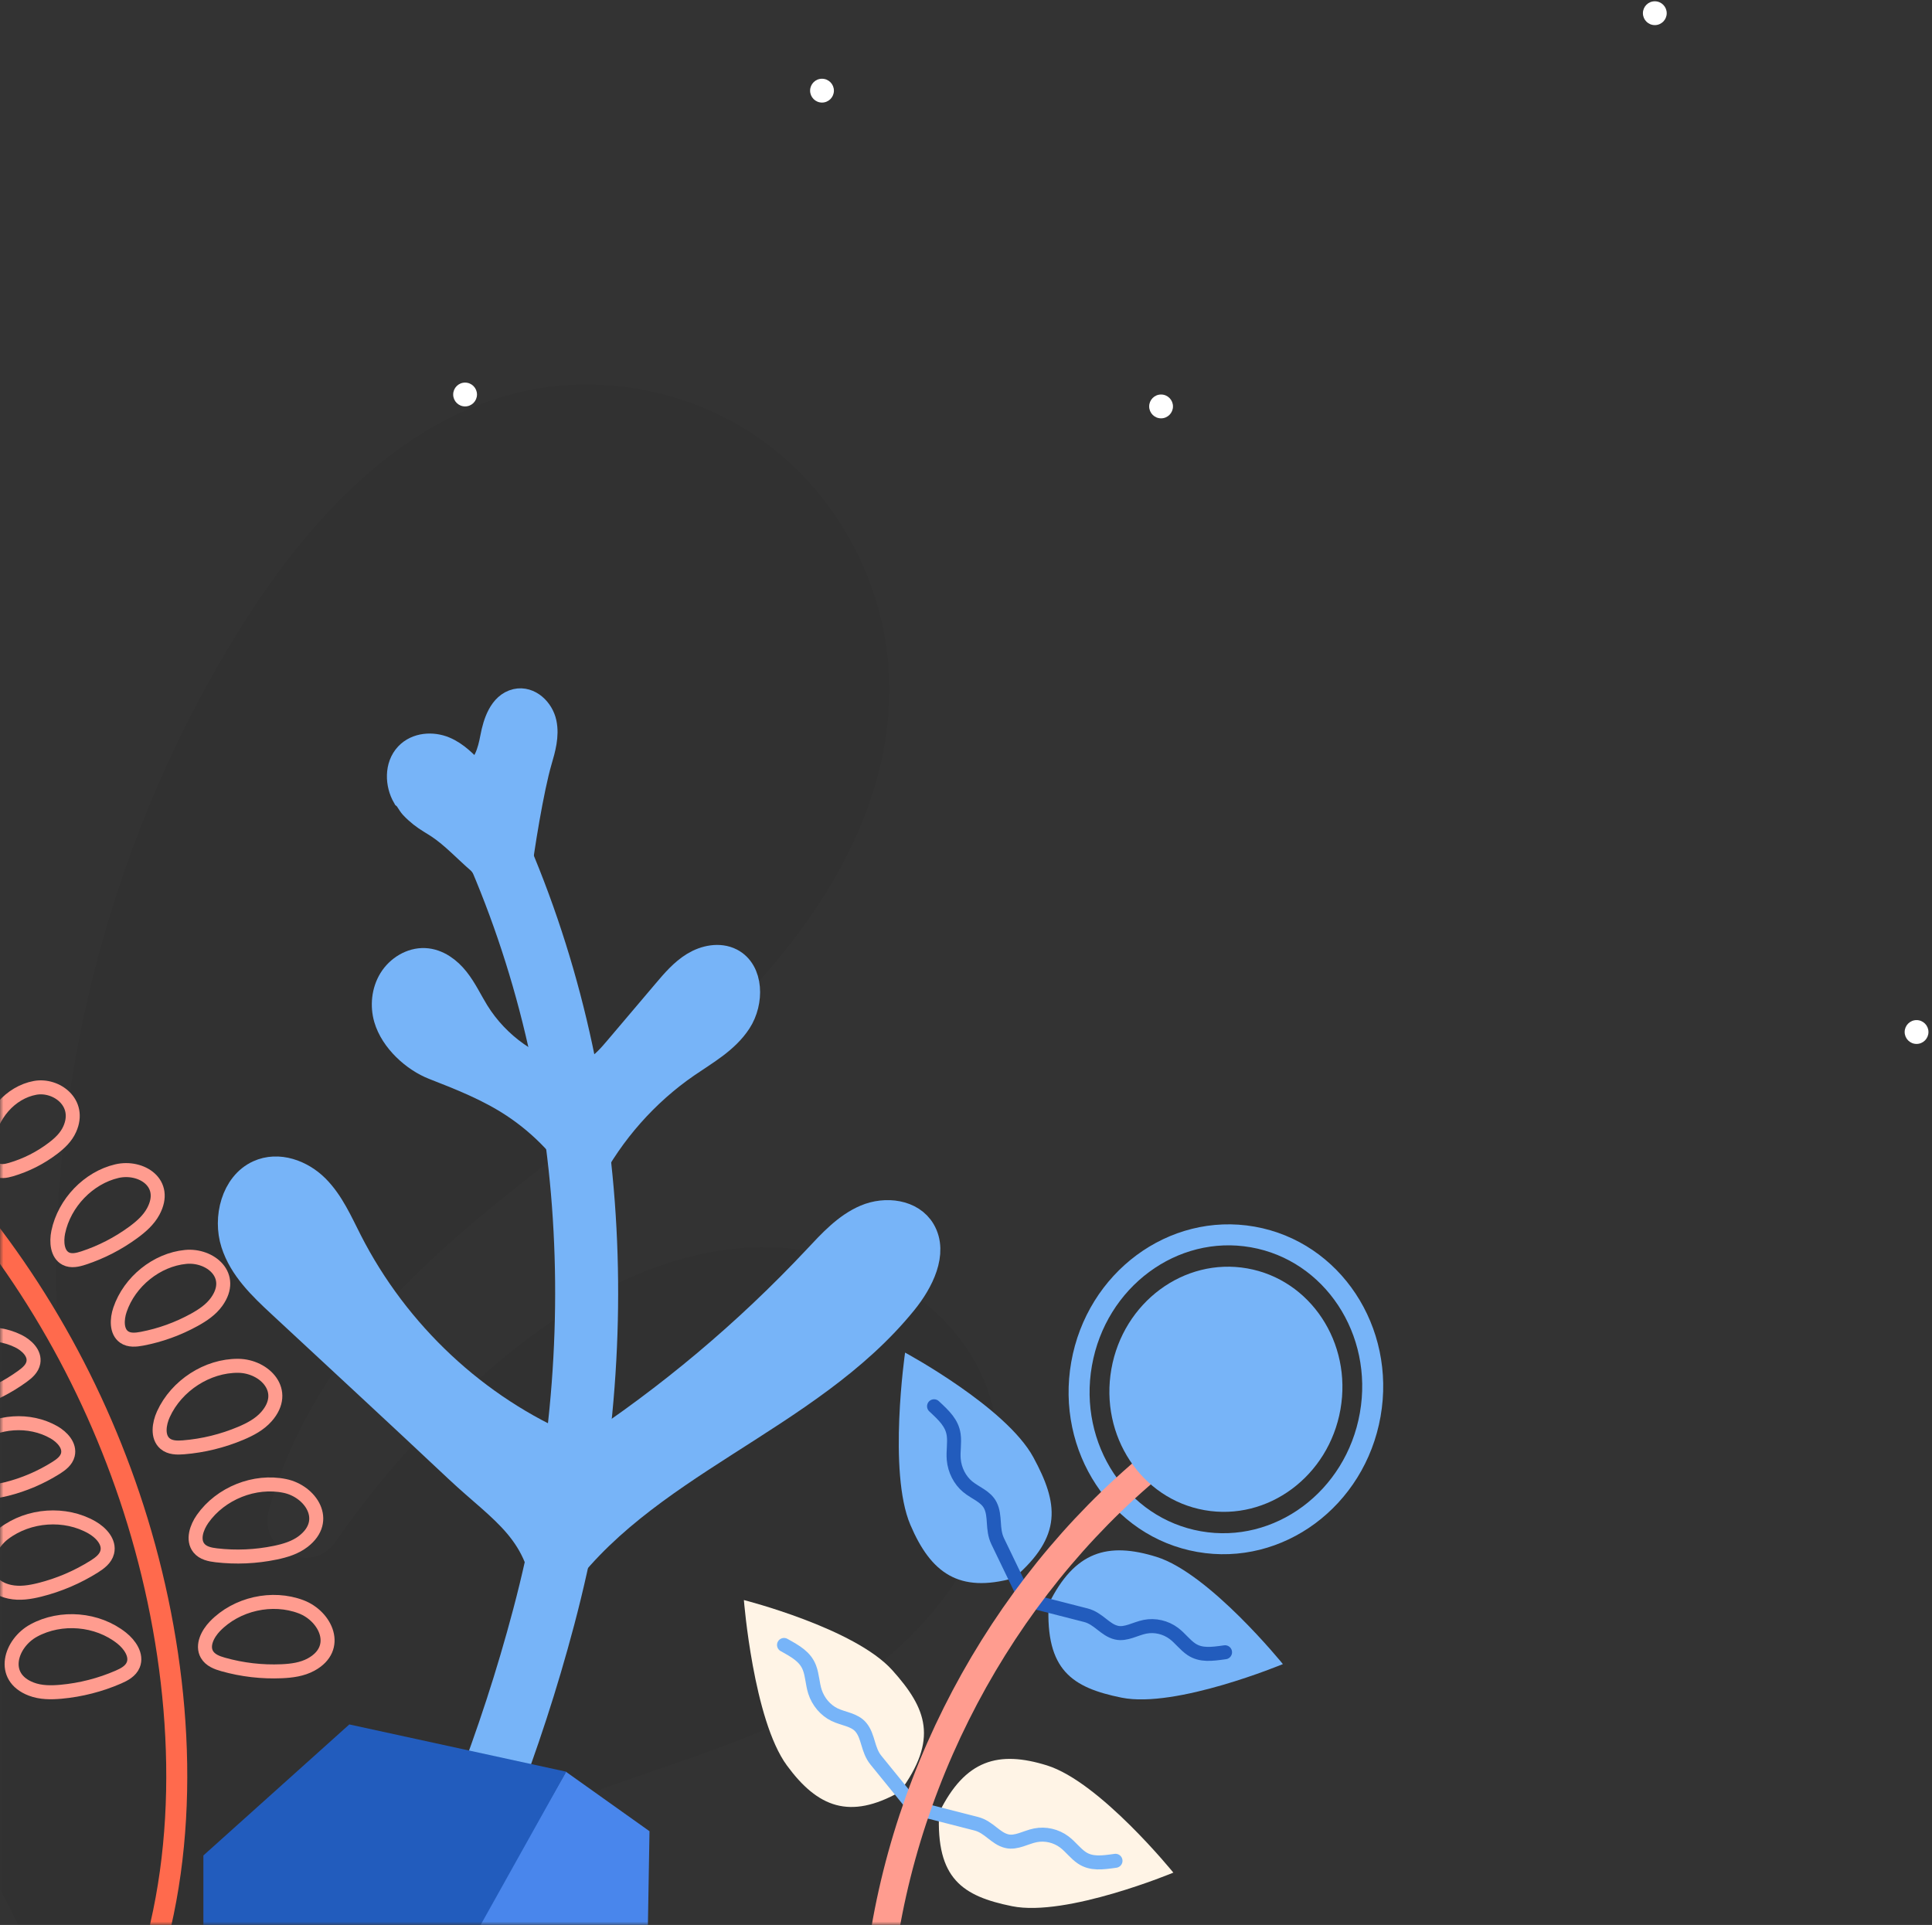 <?xml version="1.0" encoding="UTF-8" standalone="no"?>
<svg width="276px" height="275px" viewBox="0 0 276 275" version="1.1" xmlns="http://www.w3.org/2000/svg" xmlns:xlink="http://www.w3.org/1999/xlink">
    <rect x="0" y="0" width="276" height="275" fill="#333333" stroke="none"/>
    <!-- Generator: Sketch 3.8.3 (29802) - http://www.bohemiancoding.com/sketch -->
    <title>déco</title>
    <desc>Created with Sketch.</desc>
    <defs>
        <rect id="path-1" x="0" y="0" width="283" height="283"></rect>
    </defs>
    <g id="Page-1" stroke="none" stroke-width="1" fill="none" fill-rule="evenodd">
        <g id="Desktop-HD-Copy-2" transform="translate(0, -525)">
            <g id="déco" transform="translate(141.5, 658.5) scale(-1, 1) translate(-141.5, -658.5) translate(0, 517)">
                <mask id="mask-2" fill="white">
                    <use xlink:href="#path-1"></use>
                </mask>
                <g id="Rectangle-13"></g>
                <g id="Group-4" mask="url(#mask-2)">
                    <g transform="translate(82.289, 62.844)">
                        <path d="M184.251,261.524 C190.304,230.724 207.228,194.166 232.89,176.541 C259.292,158.409 294.649,151.819 313.133,125.488 C318.984,117.152 322.682,107.08 322.509,96.854 C322.337,86.628 318.044,76.325 310.213,69.869 C297.832,59.659 279.15,60.873 265.052,68.463 C250.955,76.051 240.399,88.818 230.217,101.272 L202.079,135.683 C198.839,139.646 192.49,137.224 192.632,132.079 C193.564,98.014 184.38,63.673 166.358,34.876 C156.866,19.712 143.844,5.327 126.591,1.208 C114.359,-1.713 100.905,1.14 90.858,8.784 C80.809,16.429 74.356,28.721 73.717,41.432 C72.734,61.03 84.827,78.994 99.12,92.241 C113.412,105.49 130.329,115.714 143.827,129.791 C152.157,138.481 159.17,149.342 162.291,160.88 C163.864,166.694 156.188,170.325 152.764,165.394 C146.902,156.952 140.083,149.189 132.471,142.326 C121.512,132.445 108.212,124.188 93.563,123.365 C78.914,122.544 63.076,131.046 59.102,145.35 C54.381,162.344 67.529,179.589 82.819,188.063 C98.111,196.537 115.859,199.564 131.265,207.823 C151.571,218.711 166.82,238.84 171.946,261.524" id="Fill-198" fill="#000000" opacity="0.04"></path>
                        <g id="Group-3" stroke-width="1" fill="none" transform="translate(125.016, 126.063) rotate(-28) translate(-125.016, -126.063) translate(75.016, 55.063)">
                            <path d="M19.939,141.526 C21.084,132.171 22.601,123.425 24.725,114.332 C33.879,75.137 55.324,39.973 87.048,16.855" id="Stroke-3" stroke="#77B4F8" stroke-width="9" stroke-linecap="round"></path>
                            <g id="Group-8" transform="translate(0, 39.31)">
                                <path d="M25.341,70.836 C22.853,49.101 4.703,32.481 0.529,11.033 C-0.175,7.415 -0.087,2.864 2.942,0.996 C5.473,-0.565 8.885,0.754 10.792,3.099 C12.699,5.444 13.483,8.543 14.288,11.51 C18.092,25.539 23.549,39.07 30.495,51.697 C31.639,49.649 32.783,47.6 33.926,45.552" id="Fill-5" fill="#77B4F8"></path>
                                <path d="M25.341,70.836 C22.853,49.101 4.703,32.481 0.529,11.033 C-0.175,7.415 -0.087,2.864 2.942,0.996 C5.473,-0.565 8.885,0.754 10.792,3.099 C12.699,5.444 13.483,8.543 14.288,11.51 C18.092,25.539 23.549,39.07 30.495,51.697 C31.639,49.649 32.783,47.6 33.926,45.552" id="Stroke-7" stroke="#77B4F8" stroke-width="4" stroke-linecap="round"></path>
                            </g>
                            <g id="Group-12" transform="translate(40.125, 19.054)">
                                <path d="M8.705,36.698 C8.746,29.48 7.013,22.26 3.72,15.927 C2.239,13.079 0.406,10.273 0.121,7.041 C-0.163,3.809 1.906,0.051 4.992,0.104 C6.763,0.134 8.342,1.42 9.28,3.001 C10.217,4.583 10.628,6.437 11.023,8.254 C11.772,11.691 12.521,15.128 13.27,18.566 C13.592,20.046 13.928,21.56 14.709,22.838 C15.294,23.796 16.187,24.607 17.206,24.929" id="Fill-9" fill="#77B4F8"></path>
                                <path d="M8.705,36.698 C8.746,29.48 7.013,22.26 3.72,15.927 C2.239,13.079 0.406,10.273 0.121,7.041 C-0.163,3.809 1.906,0.051 4.992,0.104 C6.763,0.134 8.342,1.42 9.28,3.001 C10.217,4.583 10.628,6.437 11.023,8.254 C11.772,11.691 12.521,15.128 13.27,18.566 C13.592,20.046 13.928,21.56 14.709,22.838 C15.294,23.796 16.187,24.607 17.206,24.929" id="Stroke-11" stroke="#77B4F8" stroke-width="4" stroke-linecap="round"></path>
                            </g>
                            <g id="Group-16" transform="translate(77.681, 0.149)">
                                <path d="M0.073,22.599 C1.549,18.883 4.389,10.468 5.201,6.524 C5.569,4.733 5.978,2.856 7.134,1.484 C8.289,0.112 10.45,-0.509 11.795,0.657 C13.34,1.996 12.899,4.56 12.274,6.56 C11.649,8.561 11.076,11.05 12.496,12.535 C14.204,11.956 15.968,11.37 17.756,11.537 C19.543,11.705 21.376,12.824 21.871,14.638 C22.412,16.619 21.168,18.753 19.483,19.807 C18.987,19.91 18.431,20.365 17.929,20.54 C17.386,20.729 16.826,20.862 16.264,20.969 C15.261,21.159 14.263,21.153 13.268,21.255 C10.805,21.508 8.261,22.398 5.841,22.953 C5.545,23.021 0.629,24.957 0.33,25.015" id="Fill-13" fill="#77B4F8"></path>
                                <path d="M0.073,22.599 C1.549,18.883 4.389,10.468 5.201,6.524 C5.569,4.733 5.978,2.856 7.134,1.484 C8.289,0.112 10.45,-0.509 11.795,0.657 C13.34,1.996 12.899,4.56 12.274,6.56 C11.649,8.561 11.076,11.05 12.496,12.535 C14.204,11.956 15.968,11.37 17.756,11.537 C19.543,11.705 21.376,12.824 21.871,14.638 C22.412,16.619 21.168,18.753 19.483,19.807 C18.987,19.91 18.431,20.365 17.929,20.54 C17.386,20.729 16.826,20.862 16.264,20.969 C15.261,21.159 14.263,21.153 13.268,21.255 C10.805,21.508 8.261,22.398 5.841,22.953 C5.545,23.021 0.629,24.957 0.33,25.015" id="Stroke-15" stroke="#77B4F8" stroke-width="4" stroke-linecap="round"></path>
                            </g>
                            <g id="Group-20" transform="translate(25.038, 75.095)">
                                <path d="M0.197,37.108 C5.579,28.428 11.889,28.585 20.392,26.266 C31.53,23.229 42.695,20.298 53.85,17.328 C57.382,16.387 61.073,15.358 63.744,12.752 C66.416,10.147 67.607,5.433 65.327,2.445 C63.483,0.028 60.045,-0.427 57.217,0.441 C54.388,1.309 51.983,3.231 49.53,4.947 C37.296,13.507 22.27,17.561 7.629,16.253" id="Fill-17" fill="#77B4F8"></path>
                                <path d="M0.197,37.108 C5.579,28.428 11.889,28.585 20.392,26.266 C31.53,23.229 42.695,20.298 53.85,17.328 C57.382,16.387 61.073,15.358 63.744,12.752 C66.416,10.147 67.607,5.433 65.327,2.445 C63.483,0.028 60.045,-0.427 57.217,0.441 C54.388,1.309 51.983,3.231 49.53,4.947 C37.296,13.507 22.27,17.561 7.629,16.253" id="Stroke-19" stroke="#77B4F8" stroke-width="4" stroke-linecap="round"></path>
                            </g>
                            <g id="Group-24" transform="translate(48.47, 38.972)">
                                <path d="M0.137,17.358 C4.481,14.708 9.381,13.07 14.383,12.596 C18.614,12.195 22.821,12.658 27.024,13.155 C29.996,13.507 33.9,12.522 36.097,10.262 C37.376,8.946 38.163,7.065 38.046,5.187 C37.929,3.309 36.845,1.487 35.215,0.71 C33.602,-0.058 31.692,0.237 30.059,0.955 C28.425,1.673 26.976,2.778 25.429,3.681 C20.52,6.545 14.537,7.301 9.123,5.74" id="Fill-21" fill="#77B4F8"></path>
                                <path d="M0.137,17.358 C4.481,14.708 9.381,13.07 14.383,12.596 C18.614,12.195 22.821,12.658 27.024,13.155 C29.996,13.507 33.9,12.522 36.097,10.262 C37.376,8.946 38.163,7.065 38.046,5.187 C37.929,3.309 36.845,1.487 35.215,0.71 C33.602,-0.058 31.692,0.237 30.059,0.955 C28.425,1.673 26.976,2.778 25.429,3.681 C20.52,6.545 14.537,7.301 9.123,5.74" id="Stroke-23" stroke="#77B4F8" stroke-width="4" stroke-linecap="round"></path>
                            </g>
                        </g>
                        <g id="Group-2" stroke-width="1" fill="none" transform="translate(190.635, 156.976) scale(-1, 1) translate(-190.635, -156.976) translate(153.635, 92.976)" stroke-linecap="round" stroke-linejoin="round">
                            <path d="M15.206,16.351 C28.798,30.182 39.159,47.349 45.433,65.974 C51.86,85.057 54.431,107.422 49.863,127.25" id="Stroke-25" stroke="#FF6A4D" stroke-width="3"></path>
                            <path d="M57.631,84.509 C56.603,85.576 55.743,87.232 56.485,88.529 C56.956,89.353 57.912,89.713 58.803,89.964 C61.522,90.731 64.355,91.059 67.169,90.934 C68.616,90.87 70.096,90.674 71.376,89.973 C75.621,87.646 73.467,83.068 69.945,81.729 C65.821,80.162 60.734,81.29 57.631,84.509 L57.631,84.509 Z" id="Stroke-29" stroke="#FF9C8F" stroke-width="2"></path>
                            <path d="M44.311,86.202 C45.464,87.12 46.526,88.646 45.954,90.032 C45.591,90.912 44.688,91.398 43.836,91.768 C41.237,92.896 38.47,93.605 35.664,93.862 C34.222,93.994 32.73,94.001 31.373,93.478 C26.871,91.745 28.429,86.915 31.752,85.112 C35.643,82.999 40.829,83.429 44.311,86.202 L44.311,86.202 Z" id="Stroke-31" stroke="#FF9C8F" stroke-width="2"></path>
                            <path d="M40.069,70.393 C41.342,71.124 42.61,72.469 42.243,73.928 C42.011,74.854 41.188,75.474 40.398,75.971 C37.99,77.486 35.355,78.613 32.617,79.299 C31.21,79.652 29.735,79.888 28.318,79.581 C23.618,78.561 24.466,73.544 27.493,71.249 C31.038,68.561 36.229,68.188 40.069,70.393 L40.069,70.393 Z" id="Stroke-33" stroke="#FF9C8F" stroke-width="2"></path>
                            <path d="M34.639,56.804 C35.797,57.468 36.95,58.692 36.616,60.019 C36.405,60.861 35.656,61.424 34.938,61.877 C32.749,63.255 30.352,64.28 27.862,64.904 C26.582,65.225 25.241,65.439 23.952,65.16 C19.678,64.232 20.449,59.67 23.202,57.582 C26.426,55.138 31.146,54.798 34.639,56.804 L34.639,56.804 Z" id="Stroke-35" stroke="#FF9C8F" stroke-width="2"></path>
                            <path d="M29.519,43.762 C30.715,44.348 31.942,45.493 31.691,46.839 C31.532,47.694 30.82,48.306 30.131,48.804 C28.032,50.326 25.704,51.508 23.258,52.297 C22,52.702 20.676,53.006 19.372,52.813 C15.049,52.172 15.536,47.567 18.154,45.301 C21.219,42.647 25.909,41.994 29.519,43.762 L29.519,43.762 Z" id="Stroke-37" stroke="#FF9C8F" stroke-width="2"></path>
                            <path d="M55.868,69.169 C55.01,70.387 54.405,72.16 55.33,73.324 C55.917,74.063 56.915,74.266 57.834,74.372 C60.633,74.698 63.481,74.572 66.244,74.001 C67.664,73.707 69.097,73.279 70.258,72.382 C74.108,69.408 71.302,65.227 67.624,64.464 C63.317,63.571 58.456,65.494 55.868,69.169 L55.868,69.169 Z" id="Stroke-45" stroke="#FF9C8F" stroke-width="2"></path>
                            <path d="M50.265,54.22 C49.645,55.584 49.374,57.444 50.494,58.405 C51.206,59.016 52.223,59.02 53.144,58.945 C55.953,58.718 58.726,58.037 61.335,56.936 C62.676,56.37 64.006,55.669 64.983,54.561 C68.222,50.887 64.705,47.33 60.953,47.3 C56.561,47.266 52.138,50.105 50.265,54.22 L50.265,54.22 Z" id="Stroke-47" stroke="#FF9C8F" stroke-width="2"></path>
                            <path d="M44.064,39.294 C43.609,40.634 43.529,42.403 44.667,43.192 C45.391,43.693 46.344,43.595 47.2,43.433 C49.81,42.939 52.344,42.025 54.686,40.733 C55.89,40.068 57.07,39.279 57.881,38.144 C60.574,34.379 56.948,31.398 53.432,31.745 C49.314,32.151 45.435,35.252 44.064,39.294 L44.064,39.294 Z" id="Stroke-49" stroke="#FF9C8F" stroke-width="2"></path>
                            <path d="M35.245,28.201 C34.957,29.589 35.092,31.355 36.317,31.989 C37.096,32.392 38.029,32.171 38.859,31.898 C41.388,31.068 43.792,29.831 45.958,28.243 C47.071,27.427 48.146,26.49 48.813,25.258 C51.027,21.173 47.069,18.688 43.622,19.491 C39.586,20.431 36.115,24.013 35.245,28.201 L35.245,28.201 Z" id="Stroke-51" stroke="#FF9C8F" stroke-width="2"></path>
                            <path d="M25.051,15.466 C24.879,16.789 25.105,18.503 26.228,19.195 C26.941,19.635 27.754,19.482 28.471,19.272 C30.659,18.633 32.711,17.593 34.532,16.199 C35.468,15.483 36.363,14.647 36.879,13.5 C38.592,9.696 34.939,7.039 31.938,7.592 C28.424,8.239 25.569,11.476 25.051,15.466 L25.051,15.466 Z" id="Stroke-53" stroke="#FF9C8F" stroke-width="2"></path>
                        </g>
                        <polygon id="Fill-59" fill="#4986EC" points="119.854 198.276 133.85 222.755 108.197 222.755 107.925 206.764"></polygon>
                        <polygon id="Fill-61" fill="#225CBD" points="119.823 198.261 150.809 191.51 171.656 210.228 171.656 222.697 133.47 222.697"></polygon>
                        <g id="Page-1" stroke-width="1" fill="none" transform="translate(51.563, 170.912) scale(-1, 1) rotate(10) translate(-51.563, -170.912) translate(9.563, 117.412)">
                            <path d="M41.914,22.12 C41.914,34.323 51.287,44.215 62.849,44.215 C74.411,44.215 83.783,34.323 83.783,22.12 C83.783,9.917 74.411,0.025 62.849,0.025 C51.287,0.025 41.914,9.917 41.914,22.12 L41.914,22.12 Z" id="Stroke-1" stroke="#77B4F8" stroke-width="3" stroke-linecap="round" stroke-linejoin="round"></path>
                            <path d="M21.812,49.008 C17.336,42.122 16.803,24.919 16.803,24.919 C16.803,24.919 32.363,30.071 37.45,36.469 C42.104,42.322 43.553,46.808 37.696,53.942 C30.373,57.451 25.908,55.31 21.812,49.008" id="Fill-3" fill="#77B4F8"></path>
                            <path d="M22.211,31.75 C23.838,32.803 25.157,33.658 25.68,35.275 C26.039,36.387 25.996,37.611 26.299,38.741 C26.694,40.213 27.663,41.507 28.938,42.235 C30.155,42.931 31.732,43.142 32.587,44.29 C33.634,45.695 33.374,47.58 34.513,49.162 L39.285,55.791" id="Stroke-5" stroke="#225CBD" stroke-width="2" stroke-linecap="round" stroke-linejoin="round"></path>
                            <path d="M57.242,47.42 C65.098,48.425 77.683,59.37 77.683,59.37 C77.683,59.37 63.738,68.292 55.827,68.094 C48.589,67.914 44.442,66.098 43.238,56.744 C45.581,48.624 50.054,46.502 57.242,47.42" id="Fill-7" fill="#77B4F8"></path>
                            <path d="M69.252,59.14 C67.429,59.733 65.948,60.214 64.453,59.559 C63.425,59.109 62.583,58.266 61.579,57.759 C60.272,57.099 58.711,57.012 57.35,57.541 C56.051,58.045 54.86,59.155 53.478,59.074 C51.787,58.974 50.619,57.524 48.74,57.38 L40.873,56.781" id="Stroke-9" stroke="#225CBD" stroke-width="2" stroke-linecap="round" stroke-linejoin="round"></path>
                            <path d="M47.004,79.477 C54.86,80.482 67.445,91.426 67.445,91.426 C67.445,91.426 53.5,100.349 45.589,100.151 C38.351,99.97 34.204,98.154 33,88.8 C35.343,80.681 39.816,78.558 47.004,79.477" id="Fill-11" fill="#FFF4E6"></path>
                            <path d="M59.014,91.197 C57.191,91.79 55.71,92.27 54.215,91.615 C53.187,91.165 52.345,90.323 51.341,89.816 C50.034,89.156 48.473,89.069 47.112,89.598 C45.813,90.102 44.622,91.212 43.24,91.131 C41.549,91.031 40.381,89.58 38.502,89.437 L30.635,88.837" id="Stroke-13" stroke="#77B4F8" stroke-width="2" stroke-linecap="round" stroke-linejoin="round"></path>
                            <path d="M10.424,85.94 C4.558,80.335 0.264,63.731 0.264,63.731 C0.264,63.731 16.531,64.938 22.884,69.918 C28.697,74.475 31.091,78.484 26.959,86.856 C20.605,92.06 15.792,91.069 10.424,85.94" id="Fill-15" fill="#FFF4E6"></path>
                            <path d="M7.024,69.054 C8.838,69.68 10.309,70.189 11.172,71.635 C11.765,72.628 11.993,73.83 12.535,74.855 C13.242,76.191 14.47,77.212 15.87,77.609 C17.207,77.988 18.786,77.807 19.871,78.716 C21.197,79.827 21.358,81.724 22.813,82.984 L28.91,88.266" id="Stroke-17" stroke="#77B4F8" stroke-width="2" stroke-linecap="round" stroke-linejoin="round"></path>
                            <path d="M59.886,28.559 C39.88,48.62 28.177,77.602 28.321,106.727" id="Stroke-19" stroke="#FF9C8F" stroke-width="4" stroke-linecap="round" stroke-linejoin="round"></path>
                            <path d="M79.464,22.12 C79.464,31.805 72.025,39.656 62.849,39.656 C53.673,39.656 46.234,31.805 46.234,22.12 C46.234,12.435 53.673,4.584 62.849,4.584 C72.025,4.584 79.464,12.435 79.464,22.12" id="Fill-21" fill="#77B4F8"></path>
                        </g>
                    </g>
                </g>
                <ellipse id="Oval-33" fill="#FFFFFF" mask="url(#mask-2)" cx="46.598" cy="9.886" rx="1.7" ry="1.702"></ellipse>
                <ellipse id="Oval-33-Copy" fill="#FFFFFF" mask="url(#mask-2)" cx="117.132" cy="66.062" rx="1.7" ry="1.702"></ellipse>
                <ellipse id="Oval-33-Copy-2" fill="#FFFFFF" mask="url(#mask-2)" cx="9.206" cy="155.434" rx="1.7" ry="1.702"></ellipse>
                <ellipse id="Oval-33-Copy-4" fill="#FFFFFF" mask="url(#mask-2)" cx="216.559" cy="64.36" rx="1.7" ry="1.702"></ellipse>
                <ellipse id="Oval-33-Copy-3" fill="#FFFFFF" mask="url(#mask-2)" cx="165.57" cy="20.951" rx="1.7" ry="1.702"></ellipse>
            </g>
        </g>
    </g>
</svg>